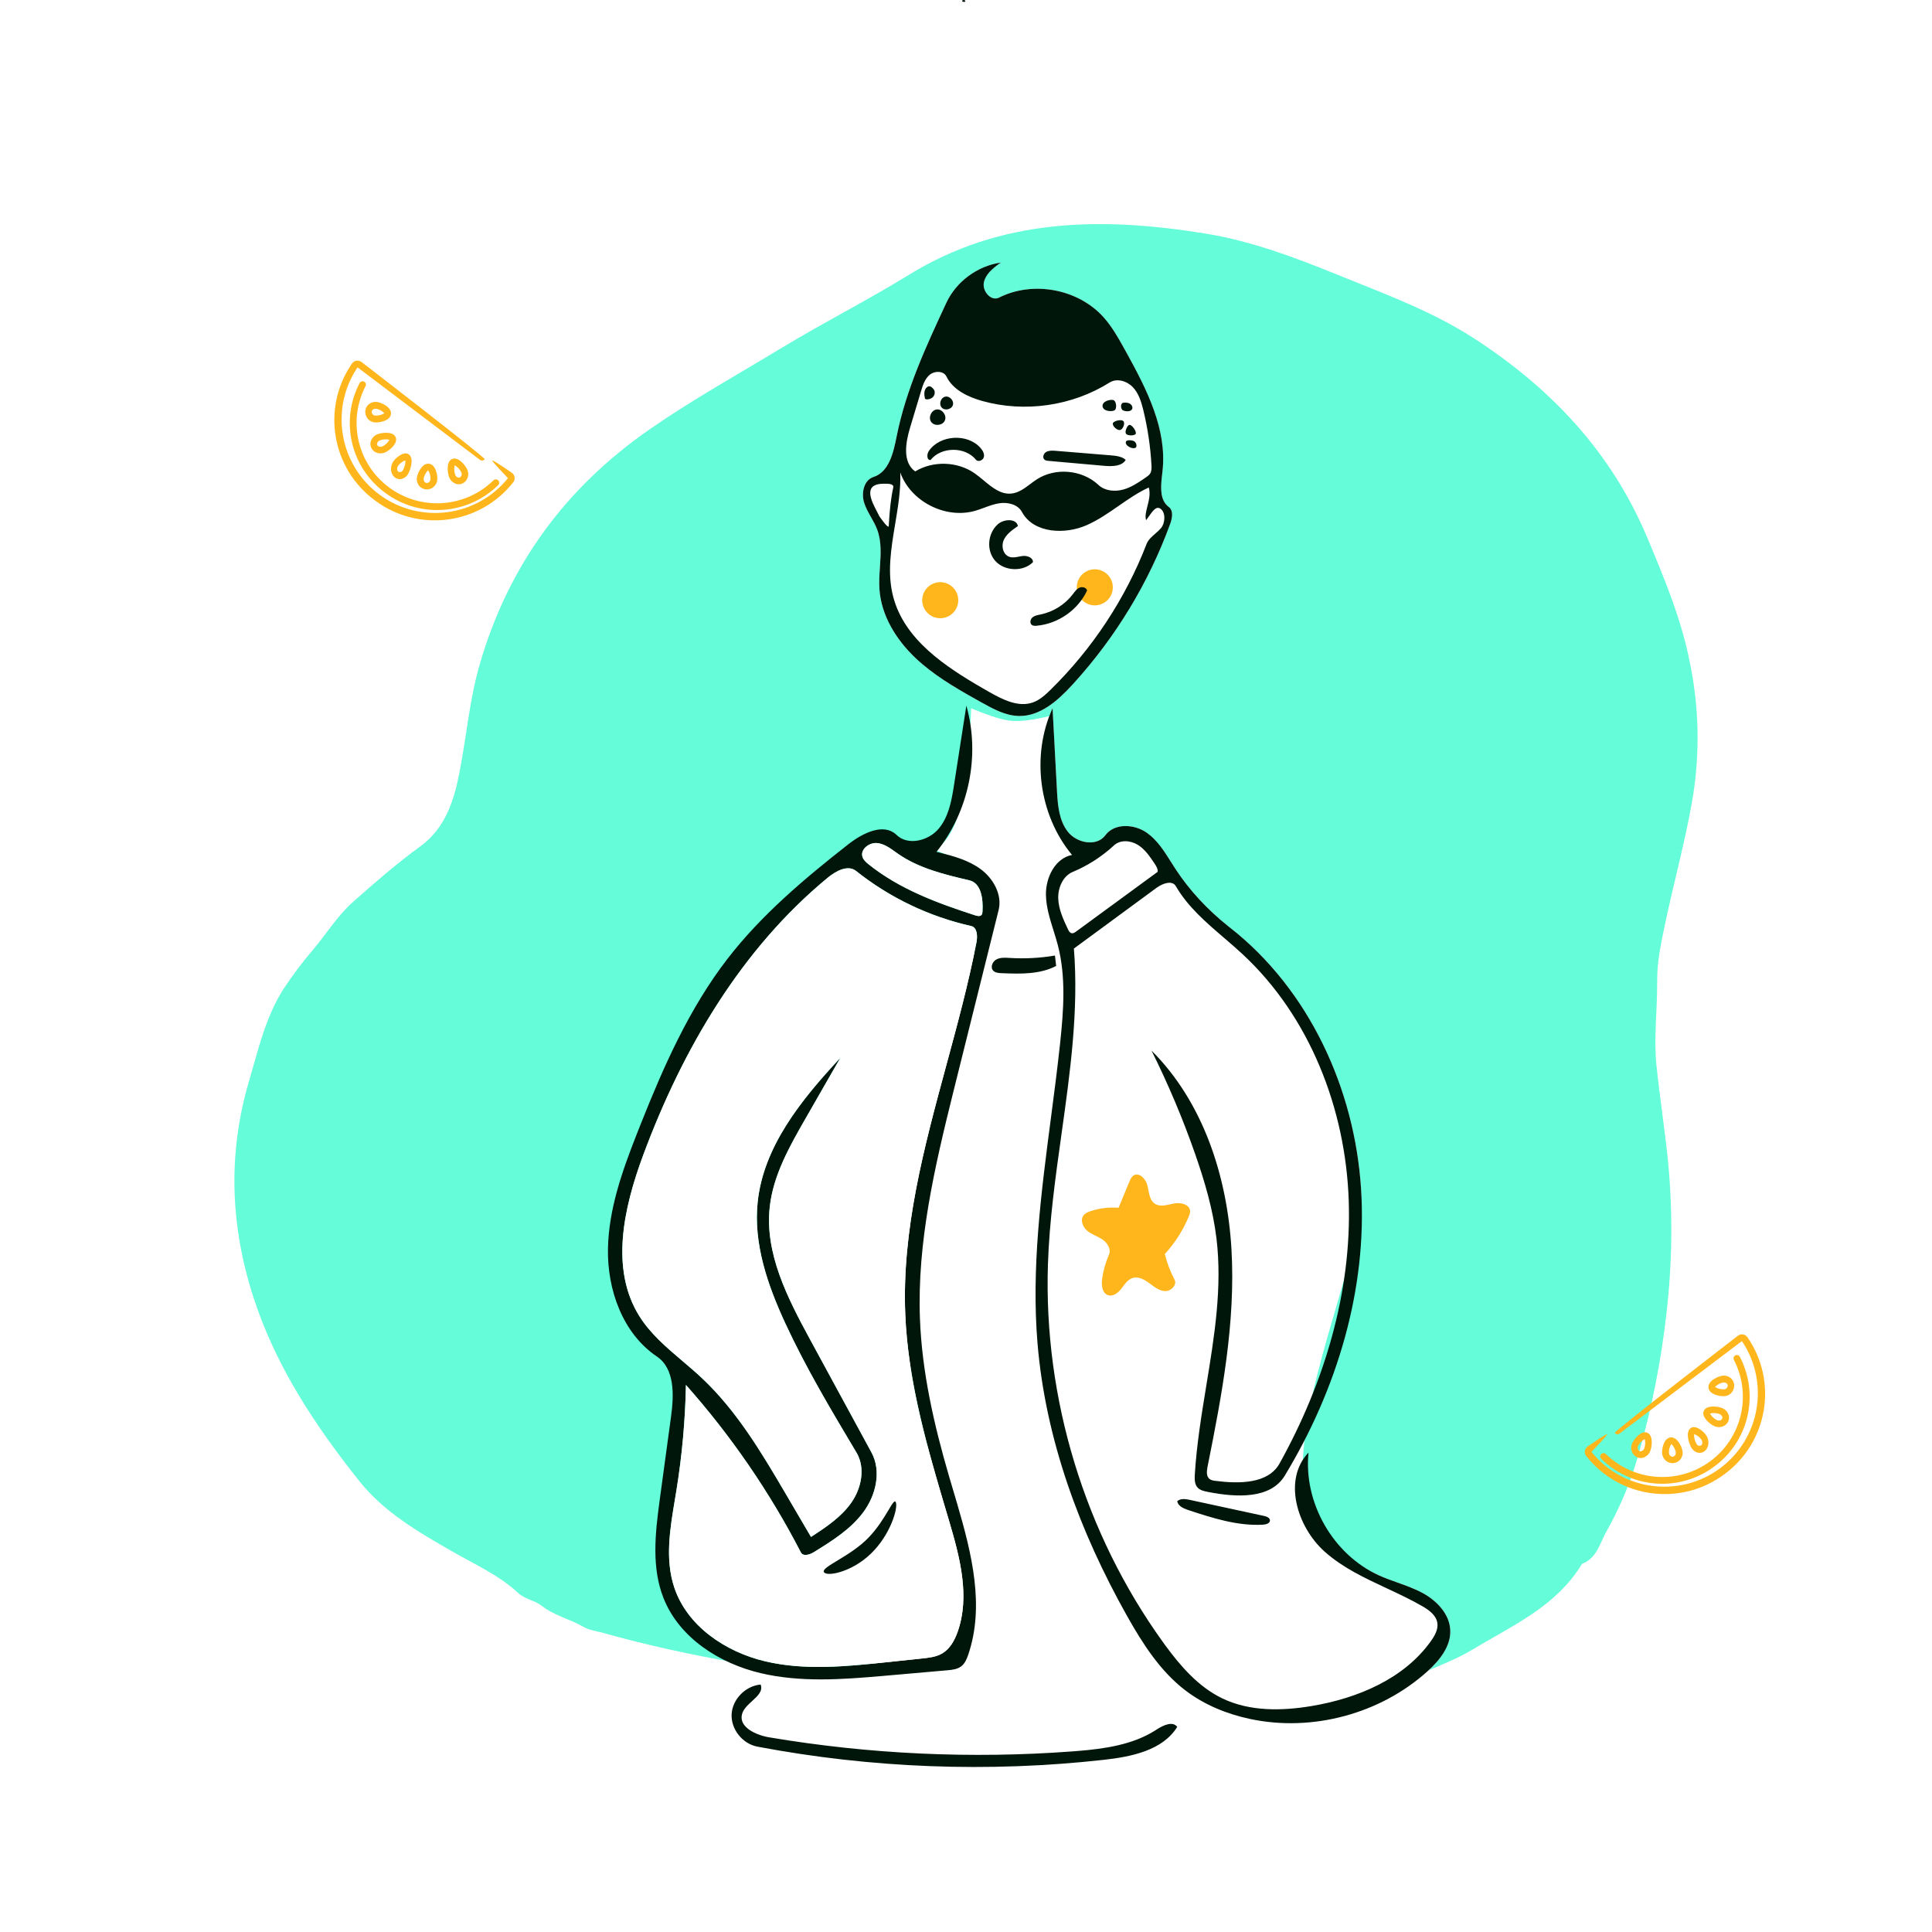 <svg width="750" height="750" viewBox="0 0 750 750" fill="none" xmlns="http://www.w3.org/2000/svg">
<rect width="750" height="750" fill="white"/>
<path fill-rule="evenodd" clip-rule="evenodd" d="M419.387 662.305C451.719 662.556 484.041 661.09 516.218 657.913L516.3 658.912C509.678 659.541 503.053 660.126 496.431 660.813C475.987 662.954 455.459 663.425 434.936 663.956C419.792 664.283 404.664 662.783 389.879 659.487C372.218 655.649 354.2 654.394 336.273 652.442C301.844 648.695 267.695 643.279 234.278 633.94C231.647 633.204 228.604 632.773 226.481 631.541C221.215 628.484 215.139 627.198 210.221 623.32C207.604 621.258 203.842 620.892 201.13 618.371C193.771 611.542 184.645 607.462 176.034 602.534C162.754 594.934 149.231 587.172 139.589 575.081C122.276 553.371 106.955 530.204 98.346 503.503C89.437 475.871 88.336 447.96 96.67 419.681C100.257 407.504 102.995 395.179 109.826 384.268C113.468 378.695 117.476 373.372 121.825 368.333C126.914 362.198 131.091 355.385 137.191 349.987C145.632 342.516 154.086 335.158 163.227 328.506C172.828 321.525 176.233 310.893 178.416 299.622C181.114 285.696 182.273 271.496 186.257 257.792C197.399 219.472 219.455 189.367 252.294 166.587C268.87 155.087 286.435 145.365 303.612 134.952C319.738 125.175 336.654 116.654 352.683 106.778C388.902 84.47 427.834 84.198 467.764 90.643C485.49 93.505 502.288 99.767 518.91 106.54C537.065 113.936 555.516 120.562 572.132 131.308C602.011 150.637 625.493 175.428 639.435 208.655C646.15 224.655 652.844 240.667 656.119 257.78C659.518 274.519 659.913 291.729 657.285 308.606C653.905 329.245 647.748 349.263 644.213 369.854C643.56 373.794 643.255 377.784 643.303 381.777C643.357 392.326 641.947 402.887 643.019 413.409C644.317 426.139 646.33 438.797 647.597 451.527C649.409 470.984 649.172 490.578 646.891 509.986C644.844 528.269 641.274 546.349 636.217 564.037C633.291 574.62 629.084 584.806 623.69 594.368C621.124 598.842 619.992 604.915 614.122 607.079C604.206 623.595 587.14 630.989 571.639 640.358C564.844 644.464 557.312 647.035 550.182 650.4C544.374 653.139 538.324 652.979 532.45 654.184C516.426 657.484 500.057 658.364 483.763 659.637C462.365 661.314 440.906 661.838 419.387 662.305Z" fill="#64FCD9"/>
<path fill-rule="evenodd" clip-rule="evenodd" d="M374.597 0.675C374.127 0.806 373.383 0.717 373.458 0.235C373.739 0.09 374.053 -0.058 374.359 0.023C374.664 0.104 374.863 0.546 374.617 0.745L374.597 0.675Z" fill="#00160A"/>
<path fill-rule="evenodd" clip-rule="evenodd" d="M376.99 274.942L378.156 275.429C384.476 278.033 389.257 279.495 392.5 279.813C395.939 280.15 400.962 279.527 407.567 277.942L407.44 279.582C406.359 293.934 406.402 304.768 407.567 312.083C408.776 319.674 411.641 326.276 416.16 331.888C411.082 337.568 403.434 343.296 412.869 369.826C419.273 387.834 408.396 451.581 407.44 505.15C406.988 530.501 412.282 553.798 416.16 568.473C425.426 603.531 440.434 633.464 457 647.111C465.273 653.926 479.407 660.633 475.114 662.258C443.423 674.258 321.501 660.133 321 653.942C320.54 648.257 353.356 648.992 358 623.2C366.983 573.309 351.34 483.572 351.783 472.548C353.091 439.989 362.823 400.491 375 370.942C375.453 369.842 378.767 369.644 383.222 369.826L383.531 368.575C386.38 356.825 386.869 348.779 385 344.437C382.835 339.407 375.455 334.591 362.862 329.987C367.37 327.267 370.715 321.653 372.898 313.147L373.125 312.236C375.176 303.742 376.465 291.311 376.99 274.942Z" fill="white"/>
<path fill-rule="evenodd" clip-rule="evenodd" d="M381.457 453.872C382.797 437.482 382.72 431.176 385 414.89C385.661 410.169 384.674 371.345 376.474 377.551C373.402 379.875 374.626 385.059 373.158 388.621C360.982 418.169 353.092 439.989 351.783 472.549C351.111 489.272 349.987 506.074 351.337 522.756C353.73 552.321 377.331 504.308 381.457 453.872Z" fill="white"/>
<path fill-rule="evenodd" clip-rule="evenodd" d="M402.765 521.502C399.509 482.47 407.447 443.504 411.578 404.556C412.906 392.036 413.82 379.198 410.678 367.008C408.999 360.493 406.166 354.16 406.031 347.432C405.897 340.704 409.572 333.176 416.16 331.888C403.277 316.363 400.216 293.304 408.601 274.942C409.168 285.549 409.734 296.155 410.301 306.761C410.603 312.407 411.047 318.449 414.535 322.892C418.022 327.336 425.744 328.802 429.092 324.252C432.64 319.431 440.356 319.852 445.239 323.307C450.122 326.762 453.021 332.288 456.295 337.3C462.006 346.042 469.307 353.696 477.52 360.131C508.165 384.143 525.899 422.66 528.367 461.571C529.786 483.948 505.833 535.222 505.718 569.743C505.633 595.251 527.706 608.114 535.266 611.541C540.904 614.097 547.036 615.529 552.459 618.518C557.881 621.507 562.734 626.642 562.989 632.84C563.248 639.109 558.836 644.562 554.186 648.763C535.837 665.336 509.399 672.442 485.241 667.294C476.256 665.379 467.537 661.827 460.225 656.256C450.39 648.764 443.556 638.046 437.493 627.258C419.181 594.671 405.873 558.773 402.765 521.502Z" fill="white"/>
<path fill-rule="evenodd" clip-rule="evenodd" d="M348.074 169.452C351.676 151.314 359.555 134.337 367.367 117.56C371.212 109.303 379.443 103.221 388.504 101.943C385.678 103.946 382.637 106.265 381.936 109.644C381.235 113.024 384.726 117.098 387.821 115.535C401.041 108.861 418.598 112.173 428.44 123.198C431.764 126.922 434.21 131.322 436.628 135.682C444.747 150.323 453.13 166.182 451.292 182.801C450.745 187.748 449.711 193.799 453.708 196.794C455.64 198.242 455.049 201.225 454.222 203.486C445.778 226.574 432.72 247.983 416.033 266.101C410.539 272.065 403.732 278.065 395.599 277.941C390.426 277.861 385.672 275.275 381.16 272.757C372.112 267.707 362.961 262.582 355.439 255.475C347.918 248.368 342.077 238.953 341.396 228.658C340.883 220.891 343.255 212.762 340.491 205.48C339.113 201.852 336.54 198.731 335.421 195.016C334.303 191.3 335.374 186.374 339.082 185.171C345.15 183.204 346.838 175.677 348.074 169.452Z" fill="white"/>
<circle cx="425" cy="228" r="7" fill="#FFB61D"/>
<path fill-rule="evenodd" clip-rule="evenodd" d="M291.98 660.339C294.163 658.348 296.224 656.467 295.282 653.943C289.406 654.445 284.319 659.641 284.014 665.452C283.71 671.263 288.228 676.948 294.02 678.045C338.229 686.415 383.723 688.148 428.454 683.167C439.23 681.967 451.368 679.51 457 670.367C455.288 668.085 451.787 669.641 449.289 671.217L448.4 671.789C439.592 677.336 428.847 678.877 418.361 679.73L416.399 679.883C377.095 682.822 337.427 680.985 298.575 674.427C293.407 673.555 286.749 670.477 288.041 665.465C288.556 663.463 290.304 661.868 291.98 660.339ZM410.352 307.68L408.601 274.943C400.216 293.304 403.277 316.364 416.16 331.888C409.572 333.177 405.897 340.704 406.031 347.432C406.125 352.139 407.541 356.653 408.958 361.172C409.566 363.111 410.174 365.051 410.678 367.008C413.82 379.198 412.906 392.036 411.578 404.556L411.399 406.225C410.385 415.544 409.166 424.863 407.946 434.185C404.142 463.267 400.335 492.366 402.765 521.502C405.873 558.773 419.181 594.671 437.493 627.258C443.556 638.046 450.39 648.764 460.225 656.256C467.537 661.827 476.256 665.379 485.241 667.294C509.399 672.442 535.837 665.336 554.186 648.763C558.836 644.562 563.248 639.109 562.989 632.84C562.734 626.642 557.881 621.507 552.459 618.518C549.303 616.779 545.907 615.566 542.507 614.353C540.066 613.482 537.623 612.61 535.266 611.541C517.475 603.477 505.944 583.332 507.976 563.866C497.945 574.361 503.424 592.7 514.254 602.364C521.237 608.595 529.741 612.566 538.269 616.547C542.968 618.741 547.674 620.939 552.137 623.519C554.719 625.012 557.459 626.976 557.96 629.922C558.387 632.43 557.033 634.878 555.565 636.954C545.129 651.705 527.077 659.257 509.286 662.258C497.621 664.225 485.151 664.446 474.491 659.307C465.258 654.856 458.295 646.845 452.225 638.537L451.438 637.452C421.047 595.236 405.089 542.778 406.809 490.747C407.367 473.861 409.721 457.05 412.072 440.259C415.433 416.26 418.788 392.302 416.884 368.228L449.074 344.571C451.398 342.921 455.057 341.587 456.465 344.018C461.077 351.981 468.121 358.023 475.156 364.059C477.596 366.152 480.035 368.244 482.372 370.416C508.435 394.64 522.362 430.398 523.574 466.006C524.786 501.615 514.027 536.971 496.735 568.099C492.278 576.123 480.928 576.03 471.839 574.87L471.6 574.839C470.878 574.742 470.143 574.602 469.571 574.162C468.329 573.207 468.405 571.384 468.687 569.799L468.761 569.408C474.34 541.586 479.687 513.362 478.056 485.031C476.425 456.7 467.091 427.831 447.008 407.829C453.48 420.803 459.132 434.188 463.918 447.877C467.654 458.561 470.875 469.493 472.232 480.731C474.53 499.776 471.419 518.764 468.3 537.805C466.413 549.32 464.524 560.854 463.825 572.432L463.811 572.683C463.721 574.364 463.763 576.19 464.873 577.433C465.844 578.52 467.378 578.86 468.807 579.141L469.168 579.212C479.807 581.271 493.153 582.079 498.747 572.843C518.933 539.515 530.835 500.483 528.367 461.571C525.899 422.66 508.165 384.143 477.52 360.131L476.753 359.524C468.852 353.217 461.828 345.769 456.295 337.3C455.722 336.422 455.16 335.529 454.597 334.634C451.945 330.416 449.267 326.157 445.239 323.307C440.356 319.852 432.64 319.431 429.092 324.252L428.93 324.464C425.5 328.755 417.967 327.266 414.535 322.893C411.235 318.689 410.66 313.055 410.352 307.68ZM363.541 330.684C376.147 315.056 380.606 293.239 375.137 273.943L370.227 305.537C369.31 311.313 368.127 317.285 364.365 321.73C360.382 326.436 352.46 328.401 348.028 324.112L347.812 323.91C342.938 319.524 335.19 323.281 329.8 327.378L329.324 327.745C312.263 341.116 295.506 355.209 282.292 372.367C267.573 391.482 257.712 413.791 248.792 436.206L247.147 440.366C241.53 454.675 236.292 469.429 236.01 484.766C235.717 500.716 241.733 517.646 254.99 526.589C262.001 531.318 261.639 541.539 260.502 549.898L256.03 582.775C254.326 595.434 252.902 608.662 257.622 620.493C263.72 635.777 279.238 645.734 295.301 649.518C310.723 653.151 326.803 651.986 342.612 650.609L368.004 648.379C369.827 648.213 371.723 647.962 373.162 646.851C374.586 645.751 375.312 643.994 375.888 642.292C382.258 623.453 377.289 603.272 371.61 583.881L368.41 573.068C362.561 553.047 357.875 532.549 357.112 511.718C356.028 482.121 362.868 452.9 370.017 424.115L387.656 353.305C389.143 347.337 385.619 341.027 380.655 337.375C376.022 333.967 370.346 332.382 364.741 330.982L363.541 330.684ZM321.35 340.703C324.503 338.105 329.145 335.573 332.34 338.119C345.344 348.475 360.733 355.838 376.974 359.474C379.277 359.99 379.512 363.051 379.128 365.444L379.059 365.836C375.968 381.77 371.687 397.563 367.411 413.339C358.719 445.405 350.047 477.4 351.43 510.356C352.454 534.736 358.982 558.465 365.912 581.919L368.681 591.25C372.777 605.127 376.564 620.041 371.702 633.61C370.539 636.858 368.753 640.09 365.774 641.846C363.443 643.22 360.656 643.534 357.964 643.819L342.461 645.455C327.282 647.046 311.805 648.427 296.982 644.909C281.553 641.247 266.697 631.195 261.728 616.186C258.122 605.299 260.083 593.568 261.989 582.168C262.113 581.427 262.236 580.688 262.358 579.951L262.574 578.634C264.771 565.074 266.01 551.36 266.279 537.628C283.779 557.34 298.804 579.233 310.893 602.633C311.764 604.318 314.321 603.539 315.938 602.541L317.181 601.772C323.819 597.656 330.485 593.297 335.127 587.057C340.06 580.426 342.244 571.081 338.299 563.823L314.257 519.585C305.603 503.64 296.814 486.422 298.826 468.436C300.11 456.946 305.709 446.478 311.463 436.393L326.242 410.618L324.795 412.18C310.337 427.862 296.322 445.59 294.122 466.684C292.478 482.454 297.731 498.095 304.329 512.562L304.971 513.959C312.082 529.281 320.586 543.907 329.231 558.432L332.477 563.875C336.01 569.793 334.448 577.665 330.495 583.313C326.796 588.596 321.371 592.359 315.954 595.912L314.834 596.644L304.318 578.702C295.108 563.01 285.582 547.228 272.298 534.8C269.929 532.583 267.438 530.469 264.947 528.355C258.704 523.057 252.464 517.762 248.165 510.87C236.934 492.866 241.978 469.548 249.277 449.528L249.727 448.307C264.896 407.47 287.667 368.444 321.35 340.703ZM490.666 588.478L461.747 582.221C460.099 581.878 458.2 581.659 457 582.766C457.268 584.516 459.168 585.461 460.941 586.082L461.347 586.22C470.733 589.312 480.418 592.445 490.324 591.875C491.499 591.807 493.013 591.348 493 590.218C492.988 589.194 491.708 588.703 490.666 588.478ZM410 374.983L409.53 370.943C403.764 371.916 397.882 372.23 392.042 371.874L391.867 371.863C390.151 371.758 388.343 371.647 386.835 372.44C385.274 373.259 384.357 375.479 385.535 376.773C386.31 377.625 387.608 377.733 388.772 377.782L389.314 377.805C396.376 378.096 403.777 378.225 410 374.983ZM334.824 332.697C333.836 329.749 337.411 326.963 340.514 327.277C343.149 327.543 345.379 329.139 347.56 330.7C347.639 330.756 347.717 330.812 347.796 330.868L348.718 331.519C355.99 336.553 364.677 338.969 373.324 341.036L376.286 341.735C380.812 342.794 381.644 348.668 381.425 353.385L381.396 353.905C381.369 354.336 381.331 354.796 381.063 355.136C380.522 355.821 379.449 355.62 378.616 355.35L377.753 355.071C363.369 350.392 348.918 344.968 337.159 335.498C336.198 334.724 335.216 333.865 334.824 332.697ZM387.955 102.334L388.504 101.943C379.443 103.221 371.212 109.303 367.367 117.56C359.555 134.337 351.676 151.314 348.074 169.452C346.838 175.677 345.15 183.204 339.082 185.171L338.854 185.251C335.33 186.579 334.326 191.377 335.421 195.016C336.033 197.048 337.081 198.903 338.129 200.76C338.998 202.298 339.867 203.837 340.491 205.48C342.259 210.138 341.926 215.143 341.59 220.178C341.401 223.014 341.211 225.86 341.396 228.658C342.077 238.953 347.918 248.368 355.439 255.475C362.233 261.894 370.356 266.697 378.532 271.287L381.16 272.757C385.672 275.275 390.426 277.861 395.599 277.941C403.732 278.065 410.539 272.065 416.033 266.101L416.837 265.221C433.14 247.292 445.914 226.201 454.222 203.486C455.049 201.225 455.64 198.242 453.708 196.794C450.338 194.268 450.544 189.571 451.02 185.195L451.292 182.801C453.081 166.62 445.181 151.158 437.269 136.84L436.225 134.955C433.936 130.835 431.58 126.715 428.44 123.198C418.598 112.173 401.041 108.861 387.821 115.535C384.726 117.098 381.235 113.024 381.936 109.644C382.592 106.483 385.296 104.25 387.955 102.334ZM347.495 203.457C348.608 196.786 349.727 190.084 349.482 183.412C353.48 194.646 366.955 201.569 378.483 198.314C379.706 197.968 380.903 197.525 382.098 197.083C384.029 196.368 385.958 195.655 387.99 195.355C391.279 194.87 395.134 195.82 396.709 198.733L396.869 199.021C401.453 207.002 413.347 207.612 421.863 203.862C426.261 201.925 430.219 199.179 434.177 196.433C437.973 193.798 441.771 191.163 445.96 189.24C446.655 191.693 446.008 194.231 445.417 196.553C444.9 198.582 444.425 200.445 444.925 201.943C445.24 201.51 445.538 201.087 445.822 200.684C447.648 198.096 448.92 196.293 450.599 197.561C452.539 199.028 452.4 203.064 450.599 205.139C449.96 205.874 449.207 206.527 448.457 207.176C447.092 208.358 445.738 209.532 445.099 211.183C436.888 232.409 424.068 251.86 407.77 267.817C405.773 269.773 403.645 271.727 401.007 272.671C395.392 274.681 389.339 271.645 384.156 268.703L381.668 267.28C366.696 258.651 351.123 248.22 346.764 231.756C344.316 222.508 345.9 213.014 347.495 203.457ZM394.585 204.614L395.159 204.221C394.572 201.194 389.718 201.423 387.368 203.503C383.333 207.073 382.81 213.821 386.416 217.796C390.023 221.771 397.222 222.052 400.998 218.226C401.079 216.549 398.88 215.654 397.151 215.82C396.607 215.872 396.061 215.979 395.516 216.085C394.327 216.316 393.144 216.547 392.005 216.213C389.438 215.462 388.578 212.104 389.621 209.716C390.573 207.535 392.574 205.999 394.585 204.614ZM343.119 187.777L344.003 187.775C345.288 187.791 347.053 187.964 346.764 189.24C345.835 193.351 345.411 198.144 345.186 201.429L344.996 204.439C344.447 204.651 342.876 202.494 341.971 201.251C341.786 200.997 341.629 200.782 341.514 200.632L341.396 200.485C341.157 199.965 340.834 199.349 340.48 198.674C338.244 194.412 334.763 187.777 343.119 187.777ZM357.545 151.844C358.254 149.484 359.059 146.977 360.984 145.428C362.91 143.878 366.324 143.94 367.405 146.156C369.937 151.35 375.736 154.102 381.325 155.664C397.832 160.277 416.258 157.602 430.749 148.489C433.57 146.715 437.51 147.902 439.793 150.322C441.886 152.54 442.895 155.52 443.653 158.486L443.854 159.294C445.548 166.268 446.602 173.397 446.999 180.561C447.062 181.699 447.086 182.924 446.454 183.875C446.073 184.449 445.492 184.857 444.925 185.252L444.042 185.863C441.531 187.592 438.934 189.254 436 190.055C432.721 190.951 428.882 190.576 426.413 188.251L426.123 187.984C419.867 182.357 409.749 181.478 402.628 185.996C401.712 186.577 400.827 187.242 399.942 187.907C397.673 189.61 395.407 191.312 392.638 191.597C388.505 192.023 385.161 189.242 381.833 186.474C380.658 185.496 379.484 184.52 378.278 183.687C371.61 179.083 362.195 178.806 355.265 183.01C350.294 179.437 351.523 171.883 353.279 166.04L357.545 151.844ZM431.186 176.761L409.636 174.995C408.405 174.901 407.105 174.869 406.074 175.482C404.969 176.14 404.548 177.857 405.627 178.55C406.045 178.819 406.576 178.872 407.082 178.917L428.939 180.855C431.95 181.1 435.563 180.975 437 178.534C435.514 177.174 433.261 176.931 431.186 176.761ZM381.92 177.461C382.248 176.199 381.516 174.907 380.651 173.915C375.613 168.138 364.85 168.772 360.561 175.098C359.726 176.329 359.725 178.678 361.234 178.582C365.365 173.347 374.666 173.288 378.866 178.469C379.694 179.49 381.592 178.723 381.92 177.461ZM441 173.656C441.351 173.298 441.238 171.841 440.256 171.282C439.529 170.868 437.473 170.668 437.129 171.377C436.355 172.933 439.924 174.754 441 173.656ZM440.891 168.39C441.26 167.485 439.514 164.947 438.509 164.942C437.625 164.939 436.525 167.524 437.113 168.375C437.716 169.247 440.561 169.201 440.891 168.39ZM434.78 166.926C435.986 166.747 436.948 164.096 436 163.397C435.058 162.703 432.319 163.431 432.019 164.299C431.709 165.195 433.486 167.118 434.78 166.926ZM361.488 163.804C362.739 165.545 365.895 165.228 366.776 163.274C367.656 161.319 365.804 158.741 363.673 158.955C361.542 159.169 360.238 162.063 361.488 163.804ZM436.035 159.337C437.417 159.926 439.483 159.781 439.603 158.346C439.491 156.426 437.379 156.124 436 156.359C434.897 156.547 434.917 158.861 436.035 159.337ZM432.654 159.29C433.653 158.735 433.391 155.71 432.276 155.329C431.069 154.915 427.821 155.733 428.009 157.7C428.197 159.668 431.519 159.921 432.654 159.29ZM365.576 158.216C366.78 159.534 369.363 158.965 369.902 157.263C370.441 155.56 368.658 153.607 366.914 153.991C365.17 154.375 364.372 156.897 365.576 158.216ZM361.993 154.29C362.956 153.474 363.093 152.009 362.532 151.241C361.399 149.691 360.451 149.698 359.677 150.461C358.713 151.412 358.668 153.014 359.055 154.67C359.2 155.29 361.013 155.121 361.993 154.29ZM416.429 230.726C413.425 234.664 408.938 237.486 404.04 238.518C403.91 238.545 403.78 238.571 403.65 238.598C402.638 238.803 401.599 239.013 400.818 239.662C399.937 240.395 399.641 241.935 400.57 242.609C401.088 242.985 401.792 242.969 402.434 242.911C410.786 242.161 418.538 236.744 422 229.241C421.759 228.054 420.102 227.646 418.988 228.162C418.009 228.615 417.346 229.502 416.698 230.367C416.608 230.487 416.519 230.607 416.429 230.726Z" fill="#00160A"/>
<path fill-rule="evenodd" clip-rule="evenodd" d="M440.057 456.315C442.234 454.936 444.809 457.647 445.423 460.173C446.038 462.7 446.121 465.74 448.231 467.222C450.389 468.739 453.289 467.669 455.868 467.168C458.447 466.668 462.009 467.642 462 470.304C461.998 470.962 461.754 471.592 461.502 472.198C459.269 477.569 456.103 482.538 452.192 486.81C453.018 490.255 454.283 493.592 455.945 496.712C457.057 498.799 454.565 501.305 452.227 501.196C449.89 501.086 447.946 499.446 446.051 498.054C444.157 496.662 441.789 495.399 439.57 496.15C437.655 496.799 436.515 498.721 435.262 500.325C434.008 501.93 432.048 503.44 430.134 502.786C427.82 501.996 427.497 498.824 427.849 496.374C428.31 493.163 429.206 490.017 430.501 487.05C431.417 484.954 429.915 482.522 428.046 481.231C426.176 479.941 423.914 479.289 422.145 477.861C420.376 476.432 419.244 473.689 420.598 471.852C421.255 470.96 422.334 470.508 423.378 470.161C426.859 469.003 430.569 468.56 434.219 468.867C435.615 465.496 437.01 462.124 438.406 458.753C438.789 457.828 439.218 456.846 440.057 456.315V456.315Z" fill="#FFB61D"/>
<path fill-rule="evenodd" clip-rule="evenodd" d="M337.159 335.498C336.199 334.724 335.216 333.864 334.824 332.697C333.837 329.749 337.411 326.963 340.514 327.277C343.15 327.543 345.379 329.139 347.56 330.7C347.947 330.977 348.332 331.252 348.718 331.519C356.821 337.129 366.681 339.487 376.286 341.735C380.98 342.833 381.701 349.109 381.396 353.904C381.369 354.336 381.331 354.796 381.063 355.136C380.522 355.821 379.449 355.62 378.616 355.35C363.948 350.607 349.153 345.157 337.159 335.498ZM335.127 587.056C340.06 580.426 342.244 571.081 338.299 563.823L314.577 520.175C305.822 504.065 296.79 486.644 298.826 468.436C300.194 456.196 306.457 445.117 312.589 434.424L326.242 410.618C311.285 426.684 296.396 444.887 294.122 466.684C292.425 482.963 298.078 499.104 304.972 513.959C312.971 531.196 322.734 547.553 332.478 563.875C336.01 569.793 334.448 577.665 330.495 583.313C326.541 588.961 320.615 592.871 314.834 596.644L305.422 580.584C295.864 564.278 286.113 547.725 272.298 534.8C269.929 532.583 267.438 530.469 264.947 528.355C258.704 523.057 252.464 517.762 248.166 510.87C236.705 492.498 242.191 468.594 249.727 448.307C264.896 407.47 287.667 368.444 321.35 340.703C324.503 338.105 329.145 335.573 332.341 338.119C345.344 348.475 360.733 355.838 376.974 359.474C379.405 360.019 379.532 363.399 379.059 365.836C375.968 381.77 371.688 397.563 367.411 413.339C358.719 445.405 350.047 477.4 351.43 510.356C352.549 536.999 360.241 562.864 367.848 588.443C368.005 588.971 368.162 589.5 368.319 590.028C372.547 604.248 376.707 619.642 371.703 633.61C370.539 636.858 368.753 640.09 365.774 641.846C363.443 643.22 360.656 643.534 357.964 643.819L344.318 645.26C328.546 646.926 312.41 648.571 296.982 644.909C281.553 641.247 266.697 631.195 261.728 616.186C258.122 605.299 260.083 593.568 261.989 582.168C262.187 580.986 262.384 579.807 262.574 578.634C264.771 565.074 266.01 551.36 266.279 537.628C283.779 557.34 298.804 579.232 310.893 602.633C311.764 604.318 314.321 603.539 315.938 602.541C322.979 598.193 330.195 593.687 335.127 587.056Z" fill="white"/>
<path fill-rule="evenodd" clip-rule="evenodd" d="M449.411 338.435C449.525 337.31 448.876 336.266 448.253 335.324C446.425 332.558 444.509 329.705 441.692 327.963C438.875 326.221 434.884 325.918 432.453 328.17C427.776 332.502 422.335 336.003 416.459 338.463C412.595 340.08 410.648 344.653 410.808 348.848C410.968 353.043 412.796 356.969 414.591 360.762C414.903 361.422 415.318 362.164 416.036 362.288C416.637 362.392 417.204 362.012 417.697 361.652C428.268 353.913 438.84 346.174 449.411 338.435Z" fill="white"/>
<path fill-rule="evenodd" clip-rule="evenodd" d="M199.226 187.233C199.664 186.686 199.857 185.983 199.759 185.29C199.665 184.589 199.291 183.957 198.722 183.537C198.722 183.537 191.543 178.556 191.118 178.741C190.694 178.927 197.195 185.615 197.195 185.615C184.994 200.745 163.026 203.585 147.372 192.056C131.717 180.527 127.935 158.723 138.794 142.605L186.34 178.534C186.916 178.959 187.728 178.836 188.153 178.26C188.578 177.684 140.342 140.525 140.342 140.525C139.779 140.1 139.067 139.922 138.37 140.032C137.673 140.143 137.051 140.532 136.647 141.111C124.721 158.368 128.721 181.973 145.667 194.348C162.502 206.861 186.25 203.706 199.226 187.233ZM149.595 191.36C162.948 201.256 181.544 199.966 193.393 188.321C193.907 187.819 193.915 186.997 193.412 186.484C192.908 185.972 192.083 185.963 191.569 186.465C180.61 197.171 163.477 198.366 151.13 189.286C138.782 180.206 134.868 163.534 141.891 149.934C142.124 149.52 142.111 149.012 141.858 148.609C141.605 148.207 141.152 147.974 140.676 148.002C140.201 148.031 139.779 148.316 139.576 148.746C131.913 163.47 136.168 181.565 149.595 191.36ZM151.798 182.415C151.715 181.289 151.997 180.168 152.589 179.264C153.304 178.251 154.188 177.41 155.188 176.79C157.08 175.603 158.206 175.971 158.816 176.488C160.806 178.162 159.258 182.682 158.334 184.117C157.601 185.281 156.429 185.98 155.175 186C154.453 186.005 153.748 185.744 153.165 185.255C152.372 184.579 151.874 183.544 151.798 182.415ZM157.377 178.718C156.25 179.089 155.248 179.844 154.504 180.881C154.26 181.249 154.143 181.707 154.173 182.167C154.193 182.519 154.342 182.843 154.584 183.061C155.229 183.474 156.044 183.226 156.425 182.5C157.069 181.379 157.401 180.06 157.377 178.718ZM165.301 189.977C166.401 190.094 167.501 189.752 168.31 189.041C169.125 188.341 169.639 187.384 169.754 186.351C169.947 184.722 169.239 180.307 166.493 180.015C165.63 179.922 164.374 180.228 163.125 182.166C162.458 183.188 162.014 184.325 161.816 185.51C161.684 186.542 161.959 187.583 162.59 188.436C163.214 189.295 164.203 189.858 165.301 189.977ZM166.189 182.554C166.868 183.611 167.189 184.837 167.109 186.07C167.068 186.493 166.861 186.888 166.53 187.177C166.284 187.406 165.943 187.52 165.598 187.487C165.258 187.439 164.955 187.257 164.765 186.986C164.511 186.634 164.404 186.207 164.463 185.786C164.678 184.569 165.28 183.442 166.189 182.554ZM175.487 178.197C177.919 177.121 180.725 180.728 181.389 182.283V182.279C182.339 184.293 181.517 186.712 179.55 187.694C179.1 187.896 178.613 188 178.122 188C177.571 187.997 177.029 187.872 176.53 187.633C175.579 187.177 174.824 186.38 174.41 185.393C173.748 183.84 173.056 179.273 175.487 178.197ZM177.59 185.285C177.884 185.432 178.225 185.446 178.529 185.323C179.207 184.911 179.441 184.023 179.057 183.319C178.498 182.177 177.613 181.235 176.519 180.618C176.217 181.857 176.291 183.162 176.732 184.357C176.897 184.763 177.202 185.094 177.59 185.285ZM146.262 156.032C145.23 155.901 144.189 156.176 143.336 156.806C142.476 157.43 141.914 158.419 141.793 159.517C141.644 161.811 143.27 163.802 145.43 163.969C145.62 163.991 145.811 164.001 146.003 164C147.911 164 151.506 163.177 151.771 160.706C152.049 157.958 147.892 156.226 146.262 156.032ZM145.704 161.324C144.924 161.312 144.296 160.642 144.286 159.814C144.333 159.473 144.516 159.17 144.788 158.981C145.076 158.77 145.418 158.659 145.768 158.664C145.841 158.664 145.914 158.664 145.989 158.677C147.209 158.892 148.338 159.496 149.228 160.408C148.167 161.086 146.937 161.405 145.701 161.324H145.704ZM144.092 173.781C143.661 172.811 143.683 171.704 144.152 170.751C144.61 169.797 145.407 169.041 146.394 168.625C147.944 167.958 152.51 167.279 153.587 169.705C154.663 172.13 151.059 174.96 149.504 175.626C148.937 175.871 148.324 175.999 147.704 176C147.259 176 146.816 175.932 146.392 175.798C145.363 175.488 144.523 174.751 144.092 173.781ZM149.849 170.554C149.024 170.54 148.204 170.677 147.431 170.959H147.435C147.028 171.123 146.696 171.429 146.504 171.818C146.345 172.11 146.331 172.458 146.465 172.761C146.6 173.064 146.868 173.29 147.194 173.374C147.615 173.499 148.067 173.469 148.467 173.29C149.609 172.73 150.551 171.842 151.169 170.744C150.746 170.595 150.297 170.53 149.849 170.554Z" fill="#FFB61D"/>
<path fill-rule="evenodd" clip-rule="evenodd" d="M615.774 565.233C615.336 564.686 615.143 563.983 615.241 563.29C615.335 562.589 615.709 561.957 616.278 561.537C616.278 561.537 623.457 556.556 623.882 556.741C624.306 556.927 617.805 563.615 617.805 563.615C630.006 578.745 651.974 581.585 667.628 570.056C683.283 558.527 687.065 536.723 676.206 520.605L628.66 556.534C628.084 556.959 627.272 556.836 626.847 556.26C626.422 555.684 674.658 518.525 674.658 518.525C675.221 518.1 675.933 517.922 676.63 518.032C677.327 518.143 677.949 518.532 678.353 519.111C690.279 536.368 686.279 559.973 669.333 572.348C652.498 584.861 628.75 581.706 615.774 565.233ZM665.405 569.36C652.052 579.256 633.456 577.966 621.607 566.321C621.093 565.819 621.085 564.997 621.588 564.484C622.092 563.972 622.917 563.963 623.431 564.465C634.39 575.171 651.523 576.366 663.87 567.286C676.218 558.206 680.132 541.534 673.109 527.934C672.876 527.52 672.889 527.012 673.142 526.609C673.395 526.207 673.848 525.974 674.324 526.002C674.799 526.031 675.221 526.316 675.424 526.746C683.087 541.47 678.832 559.565 665.405 569.36ZM663.202 560.415C663.285 559.289 663.003 558.168 662.411 557.264C661.696 556.251 660.812 555.41 659.812 554.79C657.92 553.603 656.794 553.971 656.184 554.488C654.194 556.162 655.742 560.682 656.666 562.117C657.399 563.281 658.571 563.98 659.825 564C660.547 564.005 661.252 563.744 661.835 563.255C662.628 562.579 663.126 561.544 663.202 560.415ZM657.623 556.718C658.75 557.089 659.752 557.844 660.496 558.881C660.74 559.249 660.857 559.707 660.827 560.167C660.807 560.519 660.658 560.843 660.416 561.061C659.771 561.474 658.956 561.226 658.575 560.5C657.931 559.379 657.599 558.06 657.623 556.718ZM649.699 567.977C648.599 568.094 647.499 567.752 646.69 567.041C645.875 566.341 645.361 565.384 645.246 564.351C645.053 562.722 645.761 558.307 648.507 558.015C649.37 557.922 650.626 558.228 651.875 560.166C652.542 561.188 652.986 562.325 653.184 563.51C653.316 564.542 653.041 565.583 652.41 566.436C651.786 567.295 650.797 567.858 649.699 567.977ZM648.811 560.554C648.132 561.611 647.811 562.837 647.891 564.07C647.932 564.493 648.139 564.888 648.47 565.177C648.716 565.406 649.057 565.52 649.402 565.487C649.742 565.439 650.045 565.257 650.235 564.986C650.489 564.634 650.596 564.207 650.537 563.786C650.322 562.569 649.72 561.442 648.811 560.554ZM639.513 556.197C637.081 555.121 634.275 558.728 633.611 560.283V560.279C632.661 562.293 633.483 564.712 635.45 565.694C635.9 565.896 636.387 566 636.878 566C637.429 565.997 637.971 565.872 638.47 565.633C639.421 565.177 640.176 564.38 640.59 563.393C641.252 561.84 641.944 557.273 639.513 556.197ZM637.41 563.285C637.116 563.432 636.775 563.446 636.471 563.323C635.793 562.911 635.559 562.023 635.943 561.319C636.502 560.177 637.387 559.235 638.481 558.618C638.783 559.857 638.709 561.162 638.268 562.357C638.103 562.763 637.798 563.094 637.41 563.285ZM668.738 534.032C669.77 533.901 670.811 534.176 671.664 534.806C672.524 535.43 673.086 536.419 673.207 537.517C673.356 539.811 671.73 541.802 669.57 541.969C669.38 541.991 669.189 542.001 668.997 542C667.089 542 663.494 541.177 663.229 538.706C662.951 535.958 667.108 534.226 668.738 534.032ZM669.296 539.324C670.076 539.312 670.704 538.642 670.714 537.814C670.667 537.473 670.484 537.17 670.212 536.981C669.924 536.77 669.582 536.659 669.232 536.664C669.159 536.664 669.086 536.664 669.011 536.677C667.791 536.892 666.662 537.496 665.772 538.408C666.833 539.086 668.063 539.405 669.299 539.324H669.296ZM670.908 551.781C671.339 550.811 671.317 549.704 670.848 548.751C670.39 547.797 669.593 547.041 668.606 546.625C667.056 545.958 662.49 545.279 661.413 547.705C660.337 550.13 663.941 552.96 665.496 553.626C666.063 553.871 666.676 553.999 667.296 554C667.741 554 668.184 553.932 668.608 553.798C669.637 553.488 670.477 552.751 670.908 551.781ZM665.151 548.554C665.976 548.54 666.796 548.677 667.569 548.959H667.565C667.972 549.123 668.304 549.429 668.496 549.818C668.655 550.11 668.669 550.458 668.535 550.761C668.4 551.064 668.132 551.29 667.806 551.374C667.385 551.499 666.933 551.469 666.533 551.29C665.391 550.73 664.449 549.842 663.831 548.744C664.254 548.595 664.703 548.53 665.151 548.554Z" fill="#FFB61D"/>
<circle cx="365" cy="233" r="7" fill="#FFB61D"/>
<path fill-rule="evenodd" clip-rule="evenodd" d="M347.762 583.199C348.651 585.417 345.733 595.713 338.119 603.092C330.504 610.472 320.619 612.223 319.809 610.201C318.999 608.179 330.077 604.204 337.069 597C344.061 589.796 346.873 580.982 347.762 583.199Z" fill="#00160A"/>
</svg>
